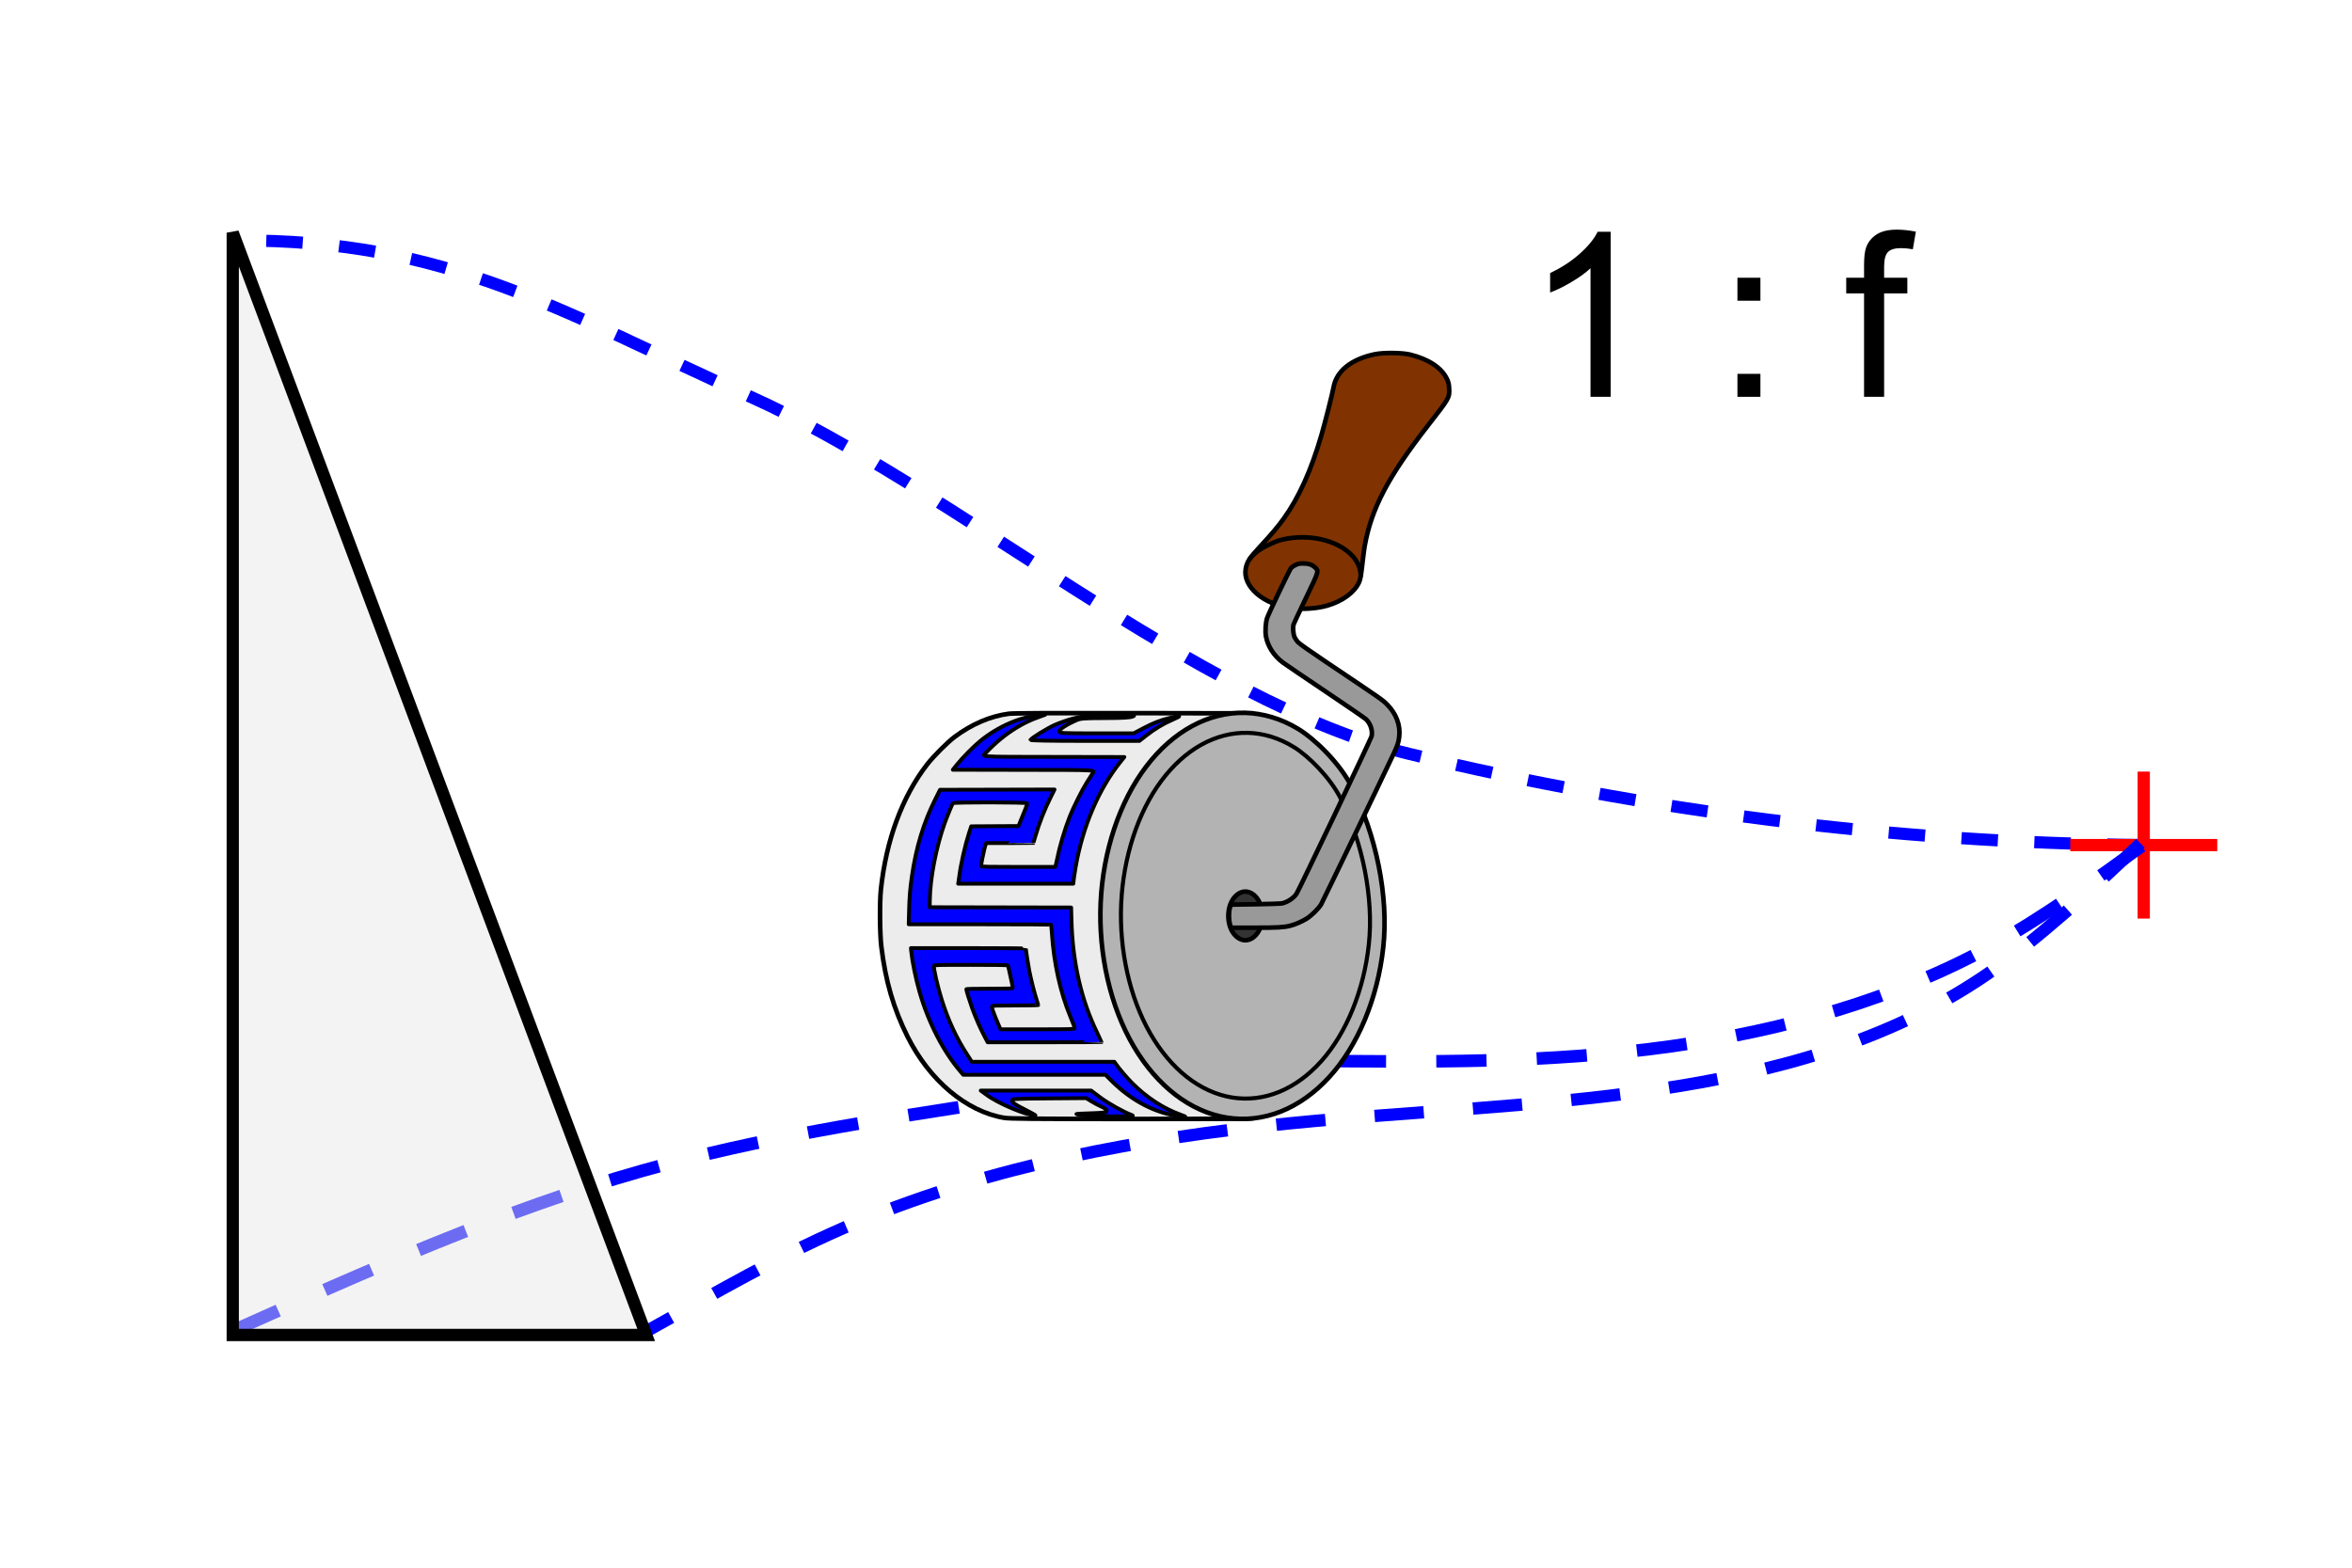 <?xml version="1.0" encoding="UTF-8" standalone="no"?>
<!-- Created with Inkscape (http://www.inkscape.org/) -->

<svg
   xmlns:dc="http://purl.org/dc/elements/1.1/"
   xmlns:cc="http://creativecommons.org/ns#"
   xmlns:rdf="http://www.w3.org/1999/02/22-rdf-syntax-ns#"
   xmlns:svg="http://www.w3.org/2000/svg"
   xmlns="http://www.w3.org/2000/svg"
   version="1.1"
   width="100%"
   height="100%"
   viewBox="0 0 1536 1024"
   id="svg3021">
  <defs
     id="defs3053" />
  <g
     id="layer6"
     style="display:inline">
    <path
       d="M 1400,552 C 1234.874,550.316 1075.179,529.756 920.309,492.421 782.257,459.139 620.929,317.645 490.118,259.191 366.071,203.759 293.146,156.163 153.913,157.101"
       id="path3027"
       style="color:#000000;fill:none;stroke:#0000ff;stroke-width:7.943;stroke-miterlimit:4;stroke-dasharray:23.828, 23.828;stroke-dashoffset:0" />
    <path
       d="m 1400,504 v 96"
       id="path3035"
       style="color:#000000;fill:none;stroke:#ff0000;stroke-width:8" />
    <path
       d="m 1448,552 h -96"
       id="path3037"
       style="color:#000000;fill:none;stroke:#ff0000;stroke-width:8" />
    <path
       d="m 1051.88,259.2 h -13.184 v -84.01 c -3.174,3.03 -7.349,6.05 -12.524,9.08 -5.127,3.03 -9.741,5.298 -13.843,6.812 v -12.744 c 7.373,-3.467 13.818,-7.666 19.336,-12.598 5.518,-4.932 9.424,-9.717 11.719,-14.355 h 8.496 v 107.81"
       id="path3045" />
    <path
       d="m 1134.65,196.43 v -15.01 h 15.01 v 15.01 h -15.01 m 0,62.769 v -15.01 h 15.01 v 15.01 h -15.01"
       id="path3047" />
    <path
       d="m 1217.34,259.2 v -67.53 h -11.646 v -10.254 h 11.646 v -8.276 c 0,-5.225 0.464,-9.106 1.392,-11.646 1.27,-3.418 3.491,-6.177 6.665,-8.276 3.223,-2.148 7.715,-3.223 13.477,-3.223 3.711,0 7.813,0.44 12.305,1.318 l -1.978,11.499 c -2.734,-0.488 -5.322,-0.732 -7.764,-0.732 -4,0 -6.836,0.855 -8.496,2.563 -1.66,1.709 -2.49,4.907 -2.49,9.595 v 7.178 h 15.16 v 10.254 h -15.16 v 67.53 h -13.11"
       id="path3049" />
    <path
       d="m 1397.828,550.825 c -30.473,29.196 -67.952,63.66 -101.495,86.446 -126.23,85.751 -295.923,80.724 -454.743,96.542 -98.428,9.803 -192.681,27.613 -280.919,64.135 -49.46,20.472 -95.28,47.701 -142.85,74.052"
       id="path3311"
       style="fill:none;stroke:#0000ff;stroke-width:8.051;stroke-miterlimit:4;stroke-dasharray:32.203, 32.203;stroke-dashoffset:0" />
    <path
       d="m 1398.595,552.673 c -29.484,21.502 -65.555,47.244 -97.735,65.042 -62.744,34.703 -135.736,55.326 -209.221,65.666 -79.597,11.2 -159.772,10.335 -239.947,9.469"
       id="path3313"
       style="fill:none;stroke:#0000ff;stroke-width:8.201;stroke-miterlimit:4;stroke-dasharray:32.802, 32.802;stroke-dashoffset:0" />
    <path
       d="M 151.315,869.619 C 239.706,830.071 328.096,790.523 419.486,764.723 495.369,743.302 573.319,731.359 651.27,719.417"
       id="path3315"
       style="fill:none;stroke:#0000ff;stroke-width:8.319;stroke-miterlimit:4;stroke-dasharray:33.275, 33.275;stroke-dashoffset:0" />
    <path
       d="M 152,152 V 872 H 422 z"
       id="path3041"
       style="color:#000000;fill:#e6e6e6;fill-opacity:0.471;stroke:#000000;stroke-width:8;stroke-linecap:square" />
  </g>
  <g
     id="layer11"
     style="display:inline">
    <path
       d="m 655.746,730.152 c -24.637,-4.138 -48.763,-24.431 -63.068,-53.048 -9.166,-18.336 -14.42,-36.406 -17.122,-58.893 -1.003,-8.345 -1.153,-28.948 -0.271,-37.248 3.42,-32.191 13.907,-60.586 30.116,-81.544 4.237,-5.478 13.313,-14.566 18.157,-18.181 11.118,-8.296 23.284,-13.481 35.293,-15.04 2.807,-0.364 28.959,-0.491 81.73,-0.394 l 77.602,0.142 -25.995,65.8 -25.995,65.8 25.645,66.32 c 14.105,36.476 25.753,66.495 25.885,66.709 0.132,0.214 -35.309,0.366 -78.758,0.338 -65.421,-0.042 -79.723,-0.173 -83.218,-0.76 l 0,0 z"
       id="path3908"
       style="color:#000000;fill:#ececec;fill-opacity:1;fill-rule:nonzero;stroke:#000000;stroke-width:3;stroke-linecap:round;stroke-linejoin:round;stroke-miterlimit:4;stroke-opacity:1;stroke-dasharray:none;stroke-dashoffset:0;marker:none;visibility:visible;display:inline;overflow:visible;enable-background:accumulate" />
  </g>
  <g
     id="layer4"
     style="display:none">
    <g
       id="g3898">
      <g
         id="g7040">
        <path
           d="m 739.648,469.602 87.864,0"
           id="path6662"
           style="fill:none;stroke:#000000;stroke-width:1;stroke-miterlimit:4;stroke-dasharray:none;display:inline" />
        <path
           d="m 675.679,734.922 65.92,0"
           id="path6664"
           style="fill:none;stroke:#000000;stroke-width:1;stroke-miterlimit:4;stroke-dasharray:none;display:inline" />
        <g
           id="g3894">
          <path
             d="m 675.679,469.602 a 92.958,132.66 0 1 0 0,265.32"
             id="path3237"
             style="fill:none;stroke:#000000;stroke-width:1;stroke-miterlimit:4;stroke-dasharray:none;display:inline" />
          <path
             d="m 675.679,469.602 63.863,0"
             id="path6660"
             style="fill:none;stroke:#000000;stroke-width:1;stroke-miterlimit:4;stroke-dasharray:none;display:inline" />
        </g>
        <path
           d="m 740.334,734.922 87.178,0"
           id="path6666"
           style="fill:none;stroke:#000000;stroke-width:1;stroke-miterlimit:4;stroke-dasharray:none;display:inline" />
        <path
           d="m 827.464,469.602 -52.199,131.815 51.745,133.505"
           id="path7038"
           style="fill:none;stroke:#000000;stroke-width:1px;stroke-linecap:butt;stroke-linejoin:miter;stroke-opacity:1" />
      </g>
    </g>
  </g>
  <g
     id="layer10"
     style="display:inline">
    <path
       d="m 847.568,475.988 c -10.884,-6.537 -22.648,-10.076 -34.455,-10.366 -11.807,-0.291 -23.648,2.668 -34.682,8.664 -11.034,5.996 -21.252,15.026 -29.928,26.447 -17.352,22.842 -28.223,55.425 -29.712,89.047 -1.488,33.621 6.42,67.914 21.609,93.721 7.594,12.903 16.928,23.715 27.336,31.667 10.409,7.951 21.886,13.037 33.618,14.894 11.731,1.857 23.708,0.485 35.08,-4.021 11.372,-4.506 22.13,-12.141 31.511,-22.365 18.762,-20.447 31.714,-51.463 35.391,-84.755 3.677,-33.293 -4.591,-73.666 -20.95,-105.611 -7.755,-15.143 -23.935,-30.783 -34.819,-37.32 z"
       id="path3243"
       style="fill:#b3b3b3;fill-opacity:1;stroke:#000000;stroke-width:3;stroke-miterlimit:4;stroke-dasharray:none;display:inline" />
    <path
       d="m 845.064,488.023 c -9.541,-5.887 -19.852,-9.075 -30.202,-9.337 -10.349,-0.262 -20.729,2.403 -30.4,7.803 -9.672,5.401 -18.628,13.533 -26.234,23.82 -15.21,20.573 -24.739,49.92 -26.044,80.202 -1.305,30.282 5.628,61.168 18.942,84.412 6.657,11.622 14.838,21.36 23.962,28.521 9.124,7.162 19.185,11.742 29.468,13.414 10.283,1.673 20.781,0.436 30.749,-3.622 9.968,-4.058 19.398,-10.935 27.621,-20.143 16.446,-18.416 27.799,-46.351 31.022,-76.337 3.223,-29.986 -4.024,-66.349 -18.363,-95.121 -6.798,-13.639 -20.98,-27.726 -30.521,-33.613 z"
       id="path4325"
       style="fill:#b3b3b3;fill-opacity:1;stroke:#000000;stroke-width:2.666;stroke-miterlimit:4;stroke-dasharray:none;display:inline" />
  </g>
  <g
     id="layer7"
     style="display:inline">
    <path
       d="m 812.719,582.375 c -3.841,0.287 -7.499,3.631 -9.289,8.489 -1.79,4.858 -1.646,11.055 0.365,15.733 2.011,4.678 5.817,7.669 9.662,7.593 3.846,-0.076 7.592,-3.215 9.512,-7.971 l 0,-0.031 c -16.416,-8.651 -16.401,-8.648 -0.031,-15.906 -2.046,-5.03 -6.148,-8.204 -10.219,-7.906 z"
       id="path3235"
       style="fill:#333333;stroke:#000000;stroke-width:3;stroke-miterlimit:4;stroke-opacity:1;stroke-dasharray:none;display:inline" />
  </g>
  <g
     id="layer1"
     style="display:inline">
    <path
       d="m 843.651,397.247 c -18.512,-2.275 -32.276,-14.114 -30.099,-25.891 0.807,-4.365 2.443,-6.87 9.361,-14.33 7.533,-8.125 11.605,-12.933 15.353,-18.132 9.941,-13.788 18.037,-31.7 24.713,-54.676 2.372,-8.162 7.222,-27.288 7.904,-31.163 1.873,-10.655 11.416,-18.361 26.791,-21.635 5.686,-1.211 18.021,-1.092 23.308,0.224 11.93,2.969 20.284,8.45 23.817,15.625 1.134,2.304 1.428,3.496 1.574,6.386 0.31,6.116 0.234,6.249 -13.685,24.099 -26.234,33.643 -37.163,54.494 -41.523,79.221 -0.253,1.438 -0.937,6.78 -1.519,11.872 -0.839,7.343 -1.276,9.731 -2.113,11.545 -3.056,6.628 -10.823,12.307 -20.792,15.204 -6.501,1.889 -15.762,2.551 -23.09,1.651 l 0,0 z"
       id="path3880"
       style="color:#000000;fill:#803300;fill-opacity:1;stroke:#000000;stroke-width:3;stroke-linecap:round;stroke-linejoin:round;stroke-miterlimit:4;stroke-opacity:1;stroke-dasharray:none;stroke-dashoffset:0;marker:none;visibility:visible;display:inline;overflow:visible;enable-background:accumulate" />
    <path
       d="m 888.605,376.608 c 0.178,-4.796 -1.756,-9.627 -5.579,-13.72 -4.794,-5.134 -12.515,-9.063 -21.291,-10.835 -8.776,-1.772 -18.53,-1.371 -26.898,1.105 -7.528,2.959 -14.75,6.282 -19.049,12.497"
       id="path3293"
       style="fill:none;stroke:#000000;stroke-width:3;stroke-miterlimit:4;stroke-dasharray:none;display:inline" />
  </g>
  <g
     id="layer3"
     style="display:none">
    <path
       d="M 951.329,269.752 A 38.889,24.974 0 1 0 877.834,258.359"
       id="path3295"
       style="fill:none;stroke:#000000;stroke-width:1.395" />
    <path
       d="m 898.104,377.102 c 0.714,-7.349 1.455,-14.048 2.963,-21.195 6.607,-31.321 28.454,-58.763 50.301,-86.204"
       id="path3297"
       style="fill:none;stroke:#000000;stroke-width:1.395" />
    <path
       d="m 877.834,258.359 c -7.707,31.338 -15.415,62.676 -35.537,88.291 -4.978,6.337 -10.717,12.325 -16.455,18.312"
       id="path3299"
       style="fill:none;stroke:#000000;stroke-width:1.395" />
  </g>
  <g
     id="layer8"
     style="display:inline">
    <path
       d="m 803.249,603.766 c -0.843,-2.86 -0.865,-8.159 -0.046,-10.902 l 0.59,-1.975 16.005,-0.239 c 8.803,-0.132 16.703,-0.402 17.557,-0.601 3.619,-0.843 7.655,-3.56 9.385,-6.317 1.869,-2.979 48.649,-101.164 49.017,-102.881 0.766,-3.57 -0.752,-8.225 -3.574,-10.964 -0.771,-0.748 -12.738,-8.967 -26.593,-18.263 -13.855,-9.296 -26.402,-17.817 -27.882,-18.935 -5.77,-4.359 -9.683,-10.388 -10.94,-16.853 -0.62,-3.19 -0.265,-9.194 0.716,-12.093 0.988,-2.918 14.336,-30.89 15.497,-32.475 0.518,-0.707 1.743,-1.599 3.033,-2.209 1.793,-0.848 2.622,-1.024 4.84,-1.024 3.71,-3.9e-4 6.008,0.754 7.942,2.608 2.56,2.453 2.693,2.007 -5.976,20.071 -4.155,8.659 -7.754,16.347 -7.998,17.085 -0.626,1.898 -0.303,6.325 0.612,8.381 0.405,0.909 1.41,2.385 2.235,3.28 0.942,1.022 7.887,5.916 18.681,13.166 36.979,24.835 36.463,24.475 39.482,27.499 6.01,6.019 8.88,13.719 7.925,21.258 -0.478,3.773 -1.022,5.389 -3.819,11.34 -7.361,15.664 -46.224,96.396 -47.189,98.027 -1.625,2.747 -6.338,7.378 -9.507,9.342 -3.027,1.876 -7.539,3.819 -10.734,4.622 -4.125,1.037 -8.291,1.262 -23.354,1.262 l -15.254,0 -0.651,-2.21 0,0 z"
       id="path6870"
       style="color:#000000;fill:#999999;fill-opacity:1;fill-rule:nonzero;stroke:#000000;stroke-width:3;stroke-linecap:round;stroke-linejoin:round;stroke-miterlimit:4;stroke-opacity:1;stroke-dasharray:none;stroke-dashoffset:0;marker:none;visibility:visible;display:inline;overflow:visible;enable-background:accumulate" />
  </g>
  <g
     id="layer2"
     style="display:none">
    <path
       d="m 811.737,594.323 c -1.265,3.027 -1.77,6.372 -1.505,9.64 0.187,2.161 0.69,4.316 1.535,6.32 m -0.047,-15.919 c 11.953,0 17.361,-0.061 29.314,-0.061 m -29.267,15.98 c 11.868,0 17.399,-0.061 29.267,-0.061 m 0,10e-6 c 12.653,0.074 25.894,-6.368 31.531,-18.101 m -31.531,2.182 c 5.752,0.034 11.77,-2.895 14.332,-8.228 m 0,0 c 15.723,-32.791 31.445,-65.582 47.168,-98.374 m 6.707,-28 c -16.906,-11.357 -33.812,-22.715 -50.717,-34.072 m 9.897,-46.062 c 1.374,-2.663 -0.78,-5.592 -3.222,-6.65 -4.475,-2.115 -10.498,-1.866 -14.195,1.666 -0.376,0.402 -0.702,0.857 -0.94,1.354 m 3.691,34.217 c -2.548,4.964 -0.697,11.337 3.655,14.651 l 1.114,0.825 m -21.967,-21.521 c -3.49,7.07 -3.375,15.745 0.277,22.729 2.328,4.59 5.953,8.46 10.214,11.316 m 6.697,-27.979 c 4.892,-10.203 9.784,-20.405 14.675,-30.608 m -31.864,24.541 c 4.502,-9.39 9.005,-18.78 13.507,-28.171 m -3.016,62.216 c 16.906,11.357 33.812,22.715 50.717,34.072 m 4.769,15.475 c 2.548,-4.964 0.697,-11.337 -3.655,-14.651 l -1.114,-0.825 m 21.967,21.521 c 3.49,-7.07 3.375,-15.745 -0.277,-22.729 -2.328,-4.59 -5.953,-8.46 -10.214,-11.316 M 872.565,592.121 c 15.723,-32.791 31.445,-65.582 47.168,-98.374"
       id="path5059"
       style="fill:none;stroke:#000000;stroke-width:0.2;stroke-linecap:round;stroke-linejoin:round;stroke-miterlimit:4;stroke-opacity:1;stroke-dasharray:none" />
  </g>
  <g
     id="layer12"
     style="display:inline">
    <path
       d="m 771.582,729.369 c -16.642,-1.996 -32.395,-10.084 -45.857,-23.543 l -3.801,-3.801 -46.433,0 -46.433,0 -1.601,-1.856 c -11.36,-13.167 -21.194,-32.263 -26.961,-52.356 -2.422,-8.437 -4.723,-19.631 -5.373,-26.133 l -0.238,-2.386 37.525,0 c 20.639,0 37.525,0.129 37.525,0.287 0,0.963 1.535,10.854 2.26,14.563 1.136,5.811 3.454,14.939 4.798,18.893 0.59,1.738 1.074,3.289 1.074,3.447 0,0.158 -6.663,0.287 -14.806,0.287 -12.841,0 -14.865,0.072 -15.254,0.54 -0.37,0.445 -0.214,1.171 0.888,4.154 0.735,1.988 2.047,5.246 2.917,7.239 l 1.582,3.624 24.015,0 c 21.956,0 24.034,-0.05 24.238,-0.581 0.24,-0.625 0.056,-1.16 -2.725,-7.904 -6.532,-15.841 -10.745,-34.99 -11.996,-54.518 -0.171,-2.664 -0.413,-5.011 -0.539,-5.215 -0.158,-0.256 -14.605,-0.371 -46.58,-0.371 l -46.35,0 0.223,-8.574 c 0.253,-9.739 0.608,-14.092 1.865,-22.893 2.67,-18.697 7.664,-35.127 15.285,-50.29 l 3.067,-6.102 37.392,-0.09 37.392,-0.09 -2.253,4.509 c -4.279,8.566 -7.552,16.829 -10.184,25.714 -0.747,2.523 -1.359,4.631 -1.359,4.685 0,0.054 -6.924,0.097 -15.387,0.097 l -15.387,0 -0.336,0.795 c -0.467,1.104 -1.282,4.458 -2.311,9.513 -0.656,3.222 -0.775,4.409 -0.476,4.769 0.327,0.394 4.615,0.479 24.228,0.479 l 23.83,0 0.305,-0.801 c 0.168,-0.441 0.571,-2.151 0.897,-3.801 1.714,-8.676 4.952,-19.606 8.429,-28.455 2.324,-5.914 8.048,-17.338 11.072,-22.097 1.297,-2.042 2.82,-4.439 3.384,-5.328 1.951,-3.076 6.418,-2.79 -45.155,-2.891 l -45.725,-0.09 2.528,-3.182 c 3.48,-4.38 11.403,-12.418 15.498,-15.722 11.961,-9.652 26.476,-15.839 39.381,-16.788 l 2.828,-0.208 -4.243,1.542 c -5.673,2.062 -9.432,3.856 -14.423,6.884 -6.773,4.109 -13.516,9.603 -19.283,15.709 -3.425,3.627 -8.137,3.267 44.043,3.369 l 45.683,0.09 -2.482,3.092 c -14.229,17.726 -24.744,42.381 -29.291,68.676 -0.588,3.403 -1.176,7.261 -1.305,8.574 l -0.235,2.386 -37.611,0 -37.611,0 0.166,-0.795 c 0.091,-0.438 0.345,-2.227 0.564,-3.977 0.979,-7.838 3.823,-20.449 6.397,-28.369 l 1.406,-4.327 15.449,-0.092 15.449,-0.092 0.829,-2.121 c 0.456,-1.167 1.774,-4.406 2.929,-7.199 1.641,-3.967 2.011,-5.185 1.693,-5.568 -0.573,-0.69 -47.77,-0.738 -48.312,-0.049 -0.442,0.561 -3.921,9.036 -5.333,12.993 -5.618,15.734 -9.555,36.122 -9.729,50.381 l -0.056,4.596 46.171,0.09 46.171,0.09 0.226,8.396 c 0.745,27.665 6.405,52.238 17.029,73.924 1.461,2.983 2.657,5.489 2.657,5.568 0,0.08 -16.747,0.144 -37.215,0.144 l -37.215,0 -2.183,-4.154 c -2.743,-5.221 -5.685,-11.955 -7.915,-18.12 -1.679,-4.64 -3.86,-11.626 -3.86,-12.363 0,-0.245 4.94,-0.365 15.037,-0.365 12.923,0 15.065,-0.073 15.237,-0.521 0.11,-0.287 -0.284,-2.554 -0.876,-5.038 -0.592,-2.484 -1.266,-5.551 -1.499,-6.815 -0.233,-1.264 -0.579,-2.497 -0.769,-2.74 -0.271,-0.346 -5.533,-0.442 -24.179,-0.442 -21.724,0 -23.852,0.051 -24.054,0.578 -0.478,1.244 2.413,13.827 5.168,22.497 4.317,13.584 9.552,24.805 16.74,35.881 l 2.811,4.331 46.54,0.008 46.541,0.008 1.046,1.478 c 2.494,3.522 7.002,8.807 10.614,12.444 9.324,9.389 20.593,16.721 31.827,20.708 3.777,1.341 3.855,1.604 0.354,1.184 l 0,3e-5 z"
       id="path4269"
       style="color:#000000;fill:#0000ff;fill-opacity:1;stroke:#000000;stroke-width:2.5;stroke-linecap:round;stroke-linejoin:round;stroke-miterlimit:4;stroke-opacity:1;stroke-dasharray:none;stroke-dashoffset:0;marker:none;visibility:visible;display:inline;overflow:visible;enable-background:accumulate" />
    <path
       d="m 672.961,483.296 c 0.83,-1.343 10.363,-7.246 15.636,-9.682 2.99,-1.382 8.498,-3.313 12.238,-4.293 6.173,-1.616 8.402,-1.806 24.126,-2.054 15.486,-0.244 17.061,-0.167 14.849,0.731 -1.863,0.756 -6.343,1.017 -18.118,1.058 -14.335,0.049 -15.932,0.18 -19.092,1.558 -6.005,2.62 -10.873,5.819 -10.873,7.146 0,1.17 1.543,1.249 24.315,1.249 l 24.315,0 5.913,-3.135 c 6.883,-3.649 11.88,-5.585 18.288,-7.083 6.947,-1.624 7.261,-1.316 1.31,1.283 -6.523,2.848 -11.5,5.837 -17.381,10.439 l -4.404,3.446 -35.766,0 c -22.04,0 -35.609,-0.254 -35.357,-0.662 z"
       id="path4319"
       style="color:#000000;fill:#0000ff;fill-opacity:1;fill-rule:nonzero;stroke:#000000;stroke-width:2.5;stroke-linecap:round;stroke-linejoin:round;stroke-miterlimit:4;stroke-opacity:1;stroke-dasharray:none;stroke-dashoffset:0;marker:none;visibility:visible;display:inline;overflow:visible;enable-background:accumulate" />
    <path
       d="m 705.87,728.35 c -4.585,-0.792 -4.57,-0.795 6.002,-1.147 9.184,-0.306 10.629,-0.512 10.825,-1.539 0.159,-0.83 -0.778,-1.63 -3.118,-2.665 -1.84,-0.814 -4.893,-2.432 -6.785,-3.596 l -3.44,-2.117 -24.193,0.186 c -23.632,0.182 -24.193,0.219 -24.193,1.595 0,1.087 1.842,2.341 8.051,5.48 4.428,2.239 7.663,4.071 7.189,4.071 -5.766,0 -24.056,-7.707 -31.848,-13.419 l -3.88,-2.845 36.053,10e-4 36.053,10e-4 5.657,4.251 c 5.504,4.136 15.387,9.697 20.705,11.651 2.356,0.866 1.009,0.962 -12.927,0.926 -8.556,-0.022 -17.625,-0.397 -20.153,-0.834 z"
       id="path4321"
       style="color:#000000;fill:#0000ff;fill-opacity:1;fill-rule:nonzero;stroke:#000000;stroke-width:2.5;stroke-linecap:round;stroke-linejoin:round;stroke-miterlimit:4;stroke-opacity:1;stroke-dasharray:none;stroke-dashoffset:0;marker:none;visibility:visible;display:inline;overflow:visible;enable-background:accumulate" />
  </g>
  <g
     id="layer9"
     style="display:none">
    <g
       id="g4307">
      <path
         d="m 693.37,734.922 15.493,0"
         id="path3263"
         style="fill:none;stroke:#000000;stroke-width:2.5;stroke-linecap:round;stroke-linejoin:round;stroke-miterlimit:4;stroke-dasharray:none" />
      <path
         d="m 724.356,734.922 46.479,0"
         id="path3267"
         style="fill:none;stroke:#000000;stroke-width:2.5;stroke-linecap:round;stroke-linejoin:round;stroke-miterlimit:4;stroke-dasharray:none" />
      <path
         d="m 644.401,715.023 a 92.958,132.66 0 0 0 48.969,19.899"
         id="path3377"
         style="fill:none;stroke:#000000;stroke-width:2.5;stroke-linecap:round;stroke-linejoin:round;stroke-miterlimit:4;stroke-dasharray:none" />
      <path
         d="m 721.866,715.023 a 92.958,132.66 0 0 0 48.969,19.899"
         id="path3381"
         style="fill:none;stroke:#000000;stroke-width:2.5;stroke-linecap:round;stroke-linejoin:round;stroke-miterlimit:4;stroke-dasharray:none" />
      <path
         d="m 670.321,722.983 a 92.958,132.66 0 0 0 38.541,11.939"
         id="path3389"
         style="fill:none;stroke:#000000;stroke-width:2.5;stroke-linecap:round;stroke-linejoin:round;stroke-miterlimit:4;stroke-dasharray:none" />
      <path
         d="m 698.327,729.616 a 92.958,132.66 0 0 0 26.028,5.306"
         id="path3391"
         style="fill:none;stroke:#000000;stroke-width:2.5;stroke-linecap:round;stroke-linejoin:round;stroke-miterlimit:4;stroke-dasharray:none" />
      <path
         d="m 716.801,722.983 a 92.958,132.66 0 0 0 12.513,6.633"
         id="path3393"
         style="fill:none;stroke:#000000;stroke-width:2.5;stroke-linecap:round;stroke-linejoin:round;stroke-miterlimit:4;stroke-dasharray:none" />
      <path
         d="m 644.401,715.023 77.465,0"
         id="path3417"
         style="fill:none;stroke:#000000;stroke-width:2.5;stroke-linecap:round;stroke-linejoin:round;stroke-miterlimit:4;stroke-dasharray:none" />
      <path
         d="m 670.321,722.983 46.479,0"
         id="path3423"
         style="fill:none;stroke:#000000;stroke-width:2.5;stroke-linecap:round;stroke-linejoin:round;stroke-miterlimit:4;stroke-dasharray:none" />
      <path
         d="m 698.327,729.616 30.986,0"
         id="path3425"
         style="fill:none;stroke:#000000;stroke-width:2.5;stroke-linecap:round;stroke-linejoin:round;stroke-miterlimit:4;stroke-dasharray:none" />
    </g>
    <g
       id="g4294">
      <path
         d="m 786.328,469.602 15.493,0"
         id="path3249"
         style="fill:none;stroke:#000000;stroke-width:2.5;stroke-linecap:round;stroke-linejoin:round;stroke-miterlimit:4;stroke-dasharray:none" />
      <path
         d="m 724.356,469.602 a 92.958,132.66 0 0 0 -48.969,19.899"
         id="path3375"
         style="fill:none;stroke:#000000;stroke-width:2.5;stroke-linecap:round;stroke-linejoin:round;stroke-miterlimit:4;stroke-dasharray:none" />
      <path
         d="m 713.821,474.909 a 92.958,132.66 0 0 0 -12.513,6.633"
         id="path3385"
         style="fill:none;stroke:#000000;stroke-width:2.5;stroke-linecap:round;stroke-linejoin:round;stroke-miterlimit:4;stroke-dasharray:none" />
      <path
         d="m 675.387,489.501 77.465,0"
         id="path3415"
         style="fill:none;stroke:#000000;stroke-width:2.5;stroke-linecap:round;stroke-linejoin:round;stroke-miterlimit:4;stroke-dasharray:none" />
      <path
         d="m 701.308,481.542 46.479,0"
         id="path3419"
         style="fill:none;stroke:#000000;stroke-width:2.5;stroke-linecap:round;stroke-linejoin:round;stroke-miterlimit:4;stroke-dasharray:none" />
      <path
         d="m 713.821,474.909 30.986,0"
         id="path3421"
         style="fill:none;stroke:#000000;stroke-width:2.5;stroke-linecap:round;stroke-linejoin:round;stroke-miterlimit:4;stroke-dasharray:none" />
      <path
         d="m 724.356,469.602 46.479,0"
         id="path3255"
         style="fill:none;stroke:#000000;stroke-width:2.5;stroke-linecap:round;stroke-linejoin:round;stroke-miterlimit:4;stroke-dasharray:none" />
      <path
         d="m 801.821,469.602 a 92.958,132.66 0 0 0 -48.969,19.899"
         id="path3351"
         style="fill:none;stroke:#000000;stroke-width:2.5;stroke-linecap:round;stroke-linejoin:round;stroke-miterlimit:4;stroke-dasharray:none" />
      <path
         d="m 786.328,469.602 a 92.958,132.66 0 0 0 -38.541,11.939"
         id="path3383"
         style="fill:none;stroke:#000000;stroke-width:2.5;stroke-linecap:round;stroke-linejoin:round;stroke-miterlimit:4;stroke-dasharray:none" />
      <path
         d="m 770.835,469.602 a 92.958,132.66 0 0 0 -26.028,5.306"
         id="path3387"
         style="fill:none;stroke:#000000;stroke-width:2.5;stroke-linecap:round;stroke-linejoin:round;stroke-miterlimit:4;stroke-dasharray:none" />
      <path
         d="m 675.387,489.501 77.465,0 z"
         id="path4010"
         style="fill:none;stroke:#000000;stroke-width:2.5;stroke-linecap:round;stroke-linejoin:round;stroke-miterlimit:4;stroke-opacity:1;stroke-dasharray:none;display:inline" />
    </g>
  </g>
  <g
     id="g3956"
     style="display:none">
    <g
       id="g4223"
       style="fill:none">
      <path
         d="M 693.37,602.262 z"
         id="path3958"
         style="fill:none;stroke:#000000;stroke-width:2;stroke-linecap:round;stroke-linejoin:round;stroke-miterlimit:4;stroke-opacity:1;stroke-dasharray:none" />
      <path
         d="M 693.37,602.262 z"
         id="path3960"
         style="fill:none;stroke:#000000;stroke-width:2;stroke-linecap:round;stroke-linejoin:round;stroke-miterlimit:4;stroke-opacity:1;stroke-dasharray:none" />
      <path
         d="m 693.37,469.602 15.493,0"
         id="path3964"
         style="fill:none;stroke:#000000;stroke-width:2;stroke-linecap:round;stroke-linejoin:round;stroke-miterlimit:4;stroke-opacity:1;stroke-dasharray:none" />
      <path
         d="m 600.527,608.895 92.958,0"
         id="path3966"
         style="fill:none;stroke:#000000;stroke-width:2;stroke-linecap:round;stroke-linejoin:round;stroke-miterlimit:4;stroke-opacity:1;stroke-dasharray:none" />
      <path
         d="m 631.227,529.299 a 92.958,132.66 0 0 0 -15.207,66.33"
         id="path3968"
         style="fill:none;stroke:#000000;stroke-width:2;stroke-linecap:round;stroke-linejoin:round;stroke-miterlimit:4;stroke-opacity:1;stroke-dasharray:none" />
      <path
         d="m 641.341,542.565 a 92.958,132.66 0 0 0 -8.892,39.798"
         id="path3970"
         style="fill:none;stroke:#000000;stroke-width:2;stroke-linecap:round;stroke-linejoin:round;stroke-miterlimit:4;stroke-opacity:1;stroke-dasharray:none" />
      <path
         d="m 632.449,582.363 77.465,0"
         id="path3972"
         style="fill:none;stroke:#000000;stroke-width:2;stroke-linecap:round;stroke-linejoin:round;stroke-miterlimit:4;stroke-opacity:1;stroke-dasharray:none" />
      <path
         d="m 652.77,555.831 a 92.958,132.66 0 0 0 -2.928,13.266"
         id="path3974"
         style="fill:none;stroke:#000000;stroke-width:2;stroke-linecap:round;stroke-linejoin:round;stroke-miterlimit:4;stroke-opacity:1;stroke-dasharray:none" />
      <path
         d="m 665.335,635.427 a 92.958,132.66 0 0 0 2.928,13.266"
         id="path3976"
         style="fill:none;stroke:#000000;stroke-width:2;stroke-linecap:round;stroke-linejoin:round;stroke-miterlimit:4;stroke-opacity:1;stroke-dasharray:none" />
      <path
         d="m 621.179,518.687 a 92.958,132.66 0 0 0 -20.651,90.209"
         id="path3978"
         style="fill:none;stroke:#000000;stroke-width:2;stroke-linecap:round;stroke-linejoin:round;stroke-miterlimit:4;stroke-opacity:1;stroke-dasharray:none" />
      <path
         d="m 720.867,508.074 a 92.958,132.66 0 0 0 -24.545,61.024"
         id="path3980"
         style="fill:none;stroke:#000000;stroke-width:2;stroke-linecap:round;stroke-linejoin:round;stroke-miterlimit:4;stroke-opacity:1;stroke-dasharray:none" />
      <path
         d="m 649.842,569.097 46.479,0"
         id="path3982"
         style="fill:none;stroke:#000000;stroke-width:2;stroke-linecap:round;stroke-linejoin:round;stroke-miterlimit:4;stroke-opacity:1;stroke-dasharray:none" />
      <path
         d="m 698.644,518.687 a 92.958,132.66 0 0 0 -14.888,37.145"
         id="path3984"
         style="fill:none;stroke:#000000;stroke-width:2;stroke-linecap:round;stroke-linejoin:round;stroke-miterlimit:4;stroke-opacity:1;stroke-dasharray:none" />
      <path
         d="m 652.77,555.831 30.986,0"
         id="path3986"
         style="fill:none;stroke:#000000;stroke-width:2;stroke-linecap:round;stroke-linejoin:round;stroke-miterlimit:4;stroke-opacity:1;stroke-dasharray:none" />
      <path
         d="m 693.37,469.602 a 92.958,132.66 0 0 0 -65.462,38.471"
         id="path3988"
         style="fill:none;stroke:#000000;stroke-width:2;stroke-linecap:round;stroke-linejoin:round;stroke-miterlimit:4;stroke-opacity:1;stroke-dasharray:none" />
      <path
         d="m 631.227,529.299 46.479,0"
         id="path3990"
         style="fill:none;stroke:#000000;stroke-width:2;stroke-linecap:round;stroke-linejoin:round;stroke-miterlimit:4;stroke-opacity:1;stroke-dasharray:none" />
      <path
         d="m 641.341,542.565 30.986,0"
         id="path3992"
         style="fill:none;stroke:#000000;stroke-width:2;stroke-linecap:round;stroke-linejoin:round;stroke-miterlimit:4;stroke-opacity:1;stroke-dasharray:none" />
      <path
         d="m 677.706,529.299 a 92.958,132.66 0 0 0 -5.379,13.266"
         id="path3994"
         style="fill:none;stroke:#000000;stroke-width:2;stroke-linecap:round;stroke-linejoin:round;stroke-miterlimit:4;stroke-opacity:1;stroke-dasharray:none" />
      <path
         d="m 708.863,469.602 a 92.958,132.66 0 0 0 -56.993,27.859"
         id="path3996"
         style="fill:none;stroke:#000000;stroke-width:2;stroke-linecap:round;stroke-linejoin:round;stroke-miterlimit:4;stroke-opacity:1;stroke-dasharray:none" />
      <path
         d="m 616.021,595.629 92.958,0 -92.958,0 z"
         id="path3998"
         style="fill:none;stroke:#000000;stroke-width:2;stroke-linecap:round;stroke-linejoin:round;stroke-miterlimit:4;stroke-opacity:1;stroke-dasharray:none" />
      <path
         d="m 637.277,648.693 30.986,0"
         id="path4000"
         style="fill:none;stroke:#000000;stroke-width:2;stroke-linecap:round;stroke-linejoin:round;stroke-miterlimit:4;stroke-opacity:1;stroke-dasharray:none" />
      <path
         d="m 618.856,635.427 46.479,0"
         id="path4002"
         style="fill:none;stroke:#000000;stroke-width:2;stroke-linecap:round;stroke-linejoin:round;stroke-miterlimit:4;stroke-opacity:1;stroke-dasharray:none" />
      <path
         d="m 601.463,622.161 77.465,0"
         id="path4004"
         style="fill:none;stroke:#000000;stroke-width:2;stroke-linecap:round;stroke-linejoin:round;stroke-miterlimit:4;stroke-opacity:1;stroke-dasharray:none" />
      <path
         d="m 621.179,518.687 77.465,0"
         id="path4006"
         style="fill:none;stroke:#000000;stroke-width:2;stroke-linecap:round;stroke-linejoin:round;stroke-miterlimit:4;stroke-opacity:1;stroke-dasharray:none" />
      <path
         d="m 627.908,508.074 92.958,0"
         id="path4008"
         style="fill:none;stroke:#000000;stroke-width:2;stroke-linecap:round;stroke-linejoin:round;stroke-miterlimit:4;stroke-opacity:1;stroke-dasharray:none" />
      <path
         d="m 651.869,497.461 92.958,0"
         id="path4012"
         style="fill:none;stroke:#000000;stroke-width:2;stroke-linecap:round;stroke-linejoin:round;stroke-miterlimit:4;stroke-opacity:1;stroke-dasharray:none" />
      <path
         d="m 662.213,675.225 46.479,0"
         id="path4014"
         style="fill:none;stroke:#000000;stroke-width:2;stroke-linecap:round;stroke-linejoin:round;stroke-miterlimit:4;stroke-opacity:1;stroke-dasharray:none" />
      <path
         d="m 693.486,608.895 a 92.958,132.66 0 0 0 15.207,66.33"
         id="path4016"
         style="fill:none;stroke:#000000;stroke-width:2;stroke-linecap:round;stroke-linejoin:round;stroke-miterlimit:4;stroke-opacity:1;stroke-dasharray:none" />
      <path
         d="m 656.834,661.959 a 92.958,132.66 0 0 0 5.379,13.266"
         id="path4018"
         style="fill:none;stroke:#000000;stroke-width:2;stroke-linecap:round;stroke-linejoin:round;stroke-miterlimit:4;stroke-opacity:1;stroke-dasharray:none" />
      <path
         d="m 678.928,622.161 a 92.958,132.66 0 0 0 8.892,39.798"
         id="path4020"
         style="fill:none;stroke:#000000;stroke-width:2;stroke-linecap:round;stroke-linejoin:round;stroke-miterlimit:4;stroke-opacity:1;stroke-dasharray:none" />
      <path
         d="m 652.165,685.838 77.465,0"
         id="path4022"
         style="fill:none;stroke:#000000;stroke-width:2;stroke-linecap:round;stroke-linejoin:round;stroke-miterlimit:4;stroke-opacity:1;stroke-dasharray:none" />
      <path
         d="m 637.277,648.693 a 92.958,132.66 0 0 0 14.888,37.145"
         id="path4024"
         style="fill:none;stroke:#000000;stroke-width:2;stroke-linecap:round;stroke-linejoin:round;stroke-miterlimit:4;stroke-opacity:1;stroke-dasharray:none" />
      <path
         d="m 729.335,707.064 a 92.958,132.66 0 0 0 56.993,27.859"
         id="path4026"
         style="fill:none;stroke:#000000;stroke-width:2;stroke-linecap:round;stroke-linejoin:round;stroke-miterlimit:4;stroke-opacity:1;stroke-dasharray:none" />
      <path
         d="m 708.979,595.629 a 92.958,132.66 0 0 0 20.651,90.209"
         id="path4028"
         style="fill:none;stroke:#000000;stroke-width:2;stroke-linecap:round;stroke-linejoin:round;stroke-miterlimit:4;stroke-opacity:1;stroke-dasharray:none" />
      <path
         d="m 744.828,497.461 a 92.958,132.66 0 0 0 -34.913,84.902"
         id="path4030"
         style="fill:none;stroke:#000000;stroke-width:2;stroke-linecap:round;stroke-linejoin:round;stroke-miterlimit:4;stroke-opacity:1;stroke-dasharray:none" />
      <path
         d="m 618.856,635.427 a 92.958,132.66 0 0 0 24.545,61.024"
         id="path4032"
         style="fill:none;stroke:#000000;stroke-width:2;stroke-linecap:round;stroke-linejoin:round;stroke-miterlimit:4;stroke-opacity:1;stroke-dasharray:none" />
      <path
         d="m 601.463,622.161 a 92.958,132.66 0 0 0 34.913,84.902"
         id="path4034"
         style="fill:none;stroke:#000000;stroke-width:2;stroke-linecap:round;stroke-linejoin:round;stroke-miterlimit:4;stroke-opacity:1;stroke-dasharray:none" />
      <path
         d="m 656.834,661.959 30.986,0"
         id="path4036"
         style="fill:none;stroke:#000000;stroke-width:2;stroke-linecap:round;stroke-linejoin:round;stroke-miterlimit:4;stroke-opacity:1;stroke-dasharray:none" />
      <path
         d="m 643.401,696.451 92.958,0"
         id="path4038"
         style="fill:none;stroke:#000000;stroke-width:2;stroke-linecap:round;stroke-linejoin:round;stroke-miterlimit:4;stroke-opacity:1;stroke-dasharray:none" />
      <path
         d="m 636.376,707.064 92.958,0"
         id="path4040"
         style="fill:none;stroke:#000000;stroke-width:2;stroke-linecap:round;stroke-linejoin:round;stroke-miterlimit:4;stroke-opacity:1;stroke-dasharray:none" />
      <path
         d="m 786.328,734.922 15.493,0"
         id="path4042"
         style="fill:none;stroke:#000000;stroke-width:2;stroke-linecap:round;stroke-linejoin:round;stroke-miterlimit:4;stroke-opacity:1;stroke-dasharray:none" />
      <path
         d="m 736.36,696.451 a 92.958,132.66 0 0 0 65.462,38.471"
         id="path4044"
         style="fill:none;stroke:#000000;stroke-width:2;stroke-linecap:round;stroke-linejoin:round;stroke-miterlimit:4;stroke-opacity:1;stroke-dasharray:none" />
    </g>
  </g>
  <g
     id="layer5"
     style="display:none">
    <path
       d="M 693.37,602.262 z"
       id="path3207"
       style="fill:#828282" />
    <path
       d="M 693.37,602.262 z"
       id="path3209"
       style="fill:#828282" />
    <path
       d="m 677.877,469.602 0,0"
       id="path3257"
       style="fill:none;stroke:#000000;stroke-width:1.395" />
    <path
       d="m 693.37,469.602 15.493,0"
       id="path3275"
       style="fill:none;stroke:#000000;stroke-width:1.395" />
    <path
       d="m 600.527,608.895 92.958,0"
       id="path3319"
       style="fill:none;stroke:#000000;stroke-width:1.395" />
    <path
       d="m 631.227,529.299 a 92.958,132.66 0 0 0 -15.207,66.33"
       id="path3321"
       style="fill:none;stroke:#000000;stroke-width:1.395" />
    <path
       d="m 641.341,542.565 a 92.958,132.66 0 0 0 -8.892,39.798"
       id="path3323"
       style="fill:none;stroke:#000000;stroke-width:1.395" />
    <path
       d="m 632.449,582.363 77.465,0"
       id="path3325"
       style="fill:none;stroke:#000000;stroke-width:1.395" />
    <path
       d="m 652.77,555.831 a 92.958,132.66 0 0 0 -2.928,13.266"
       id="path3327"
       style="fill:none;stroke:#000000;stroke-width:1.395" />
    <path
       d="m 665.335,635.427 a 92.958,132.66 0 0 0 2.928,13.266"
       id="path3335"
       style="fill:none;stroke:#000000;stroke-width:1.395" />
    <path
       d="m 621.179,518.687 a 92.958,132.66 0 0 0 -20.651,90.209"
       id="path3353"
       style="fill:none;stroke:#000000;stroke-width:1.395" />
    <path
       d="m 720.867,508.074 a 92.958,132.66 0 0 0 -24.545,61.024"
       id="path3355"
       style="fill:none;stroke:#000000;stroke-width:1.395" />
    <path
       d="m 649.842,569.097 46.479,0"
       id="path3357"
       style="fill:none;stroke:#000000;stroke-width:1.395" />
    <path
       d="m 698.644,518.687 a 92.958,132.66 0 0 0 -14.888,37.145"
       id="path3359"
       style="fill:none;stroke:#000000;stroke-width:1.395" />
    <path
       d="m 652.77,555.831 30.986,0"
       id="path3361"
       style="fill:none;stroke:#000000;stroke-width:1.395" />
    <path
       d="m 693.37,469.602 a 92.958,132.66 0 0 0 -65.462,38.471"
       id="path3365"
       style="fill:none;stroke:#000000;stroke-width:1.395" />
    <path
       d="m 631.227,529.299 46.479,0"
       id="path3367"
       style="fill:none;stroke:#000000;stroke-width:1.395" />
    <path
       d="m 641.341,542.565 30.986,0"
       id="path3369"
       style="fill:none;stroke:#000000;stroke-width:1.395" />
    <path
       d="m 677.706,529.299 a 92.958,132.66 0 0 0 -5.379,13.266"
       id="path3371"
       style="fill:none;stroke:#000000;stroke-width:1.395" />
    <path
       d="m 708.863,469.602 a 92.958,132.66 0 0 0 -56.993,27.859"
       id="path3373"
       style="fill:none;stroke:#000000;stroke-width:1.395" />
    <path
       d="m 616.021,595.629 92.958,0 -92.958,0 z"
       id="path3395"
       style="fill:none;stroke:#000000;stroke-width:1.395" />
    <path
       d="m 637.277,648.693 30.986,0"
       id="path3399"
       style="fill:none;stroke:#000000;stroke-width:1.395" />
    <path
       d="m 618.856,635.427 46.479,0"
       id="path3401"
       style="fill:none;stroke:#000000;stroke-width:1.395" />
    <path
       d="m 601.463,622.161 77.465,0"
       id="path3403"
       style="fill:none;stroke:#000000;stroke-width:1.395" />
    <path
       d="m 621.179,518.687 77.465,0"
       id="path3407"
       style="fill:none;stroke:#000000;stroke-width:1.395" />
    <path
       d="m 627.908,508.074 92.958,0"
       id="path3409"
       style="fill:none;stroke:#000000;stroke-width:1.395" />
    <path
       d="m 675.387,489.501 77.465,0 z"
       id="path3205"
       style="fill:#828282" />
    <path
       d="m 651.869,497.461 92.958,0"
       id="path3413"
       style="fill:none;stroke:#000000;stroke-width:1.395" />
    <path
       d="m 662.213,675.225 46.479,0"
       id="path3329"
       style="fill:none;stroke:#000000;stroke-width:1.395" />
    <path
       d="m 693.486,608.895 a 92.958,132.66 0 0 0 15.207,66.33"
       id="path3331"
       style="fill:none;stroke:#000000;stroke-width:1.395" />
    <path
       d="m 656.834,661.959 a 92.958,132.66 0 0 0 5.379,13.266"
       id="path3333"
       style="fill:none;stroke:#000000;stroke-width:1.395" />
    <path
       d="m 678.928,622.161 a 92.958,132.66 0 0 0 8.892,39.798"
       id="path3337"
       style="fill:none;stroke:#000000;stroke-width:1.395" />
    <path
       d="m 652.165,685.838 77.465,0"
       id="path3339"
       style="fill:none;stroke:#000000;stroke-width:1.395" />
    <path
       d="m 637.277,648.693 a 92.958,132.66 0 0 0 14.888,37.145"
       id="path3341"
       style="fill:none;stroke:#000000;stroke-width:1.395" />
    <path
       d="m 729.335,707.064 a 92.958,132.66 0 0 0 56.993,27.859"
       id="path3343"
       style="fill:none;stroke:#000000;stroke-width:1.395" />
    <path
       d="m 708.979,595.629 a 92.958,132.66 0 0 0 20.651,90.209"
       id="path3347"
       style="fill:none;stroke:#000000;stroke-width:1.395" />
    <path
       d="m 744.828,497.461 a 92.958,132.66 0 0 0 -34.913,84.902"
       id="path3349"
       style="fill:none;stroke:#000000;stroke-width:1.395" />
    <path
       d="m 618.856,635.427 a 92.958,132.66 0 0 0 24.545,61.024"
       id="path3363"
       style="fill:none;stroke:#000000;stroke-width:1.395" />
    <path
       d="m 601.463,622.161 a 92.958,132.66 0 0 0 34.913,84.902"
       id="path3379"
       style="fill:none;stroke:#000000;stroke-width:1.395" />
    <path
       d="m 656.834,661.959 30.986,0"
       id="path3397"
       style="fill:none;stroke:#000000;stroke-width:1.395" />
    <path
       d="m 643.401,696.451 92.958,0"
       id="path3405"
       style="fill:none;stroke:#000000;stroke-width:1.395" />
    <path
       d="m 636.376,707.064 92.958,0"
       id="path3411"
       style="fill:none;stroke:#000000;stroke-width:1.395" />
    <path
       d="m 786.328,734.922 15.493,0"
       id="path3271"
       style="fill:none;stroke:#000000;stroke-width:1.395" />
    <path
       d="m 736.36,696.451 a 92.958,132.66 0 0 0 65.462,38.471"
       id="path3345"
       style="fill:none;stroke:#000000;stroke-width:1.395" />
  </g>
</svg>
